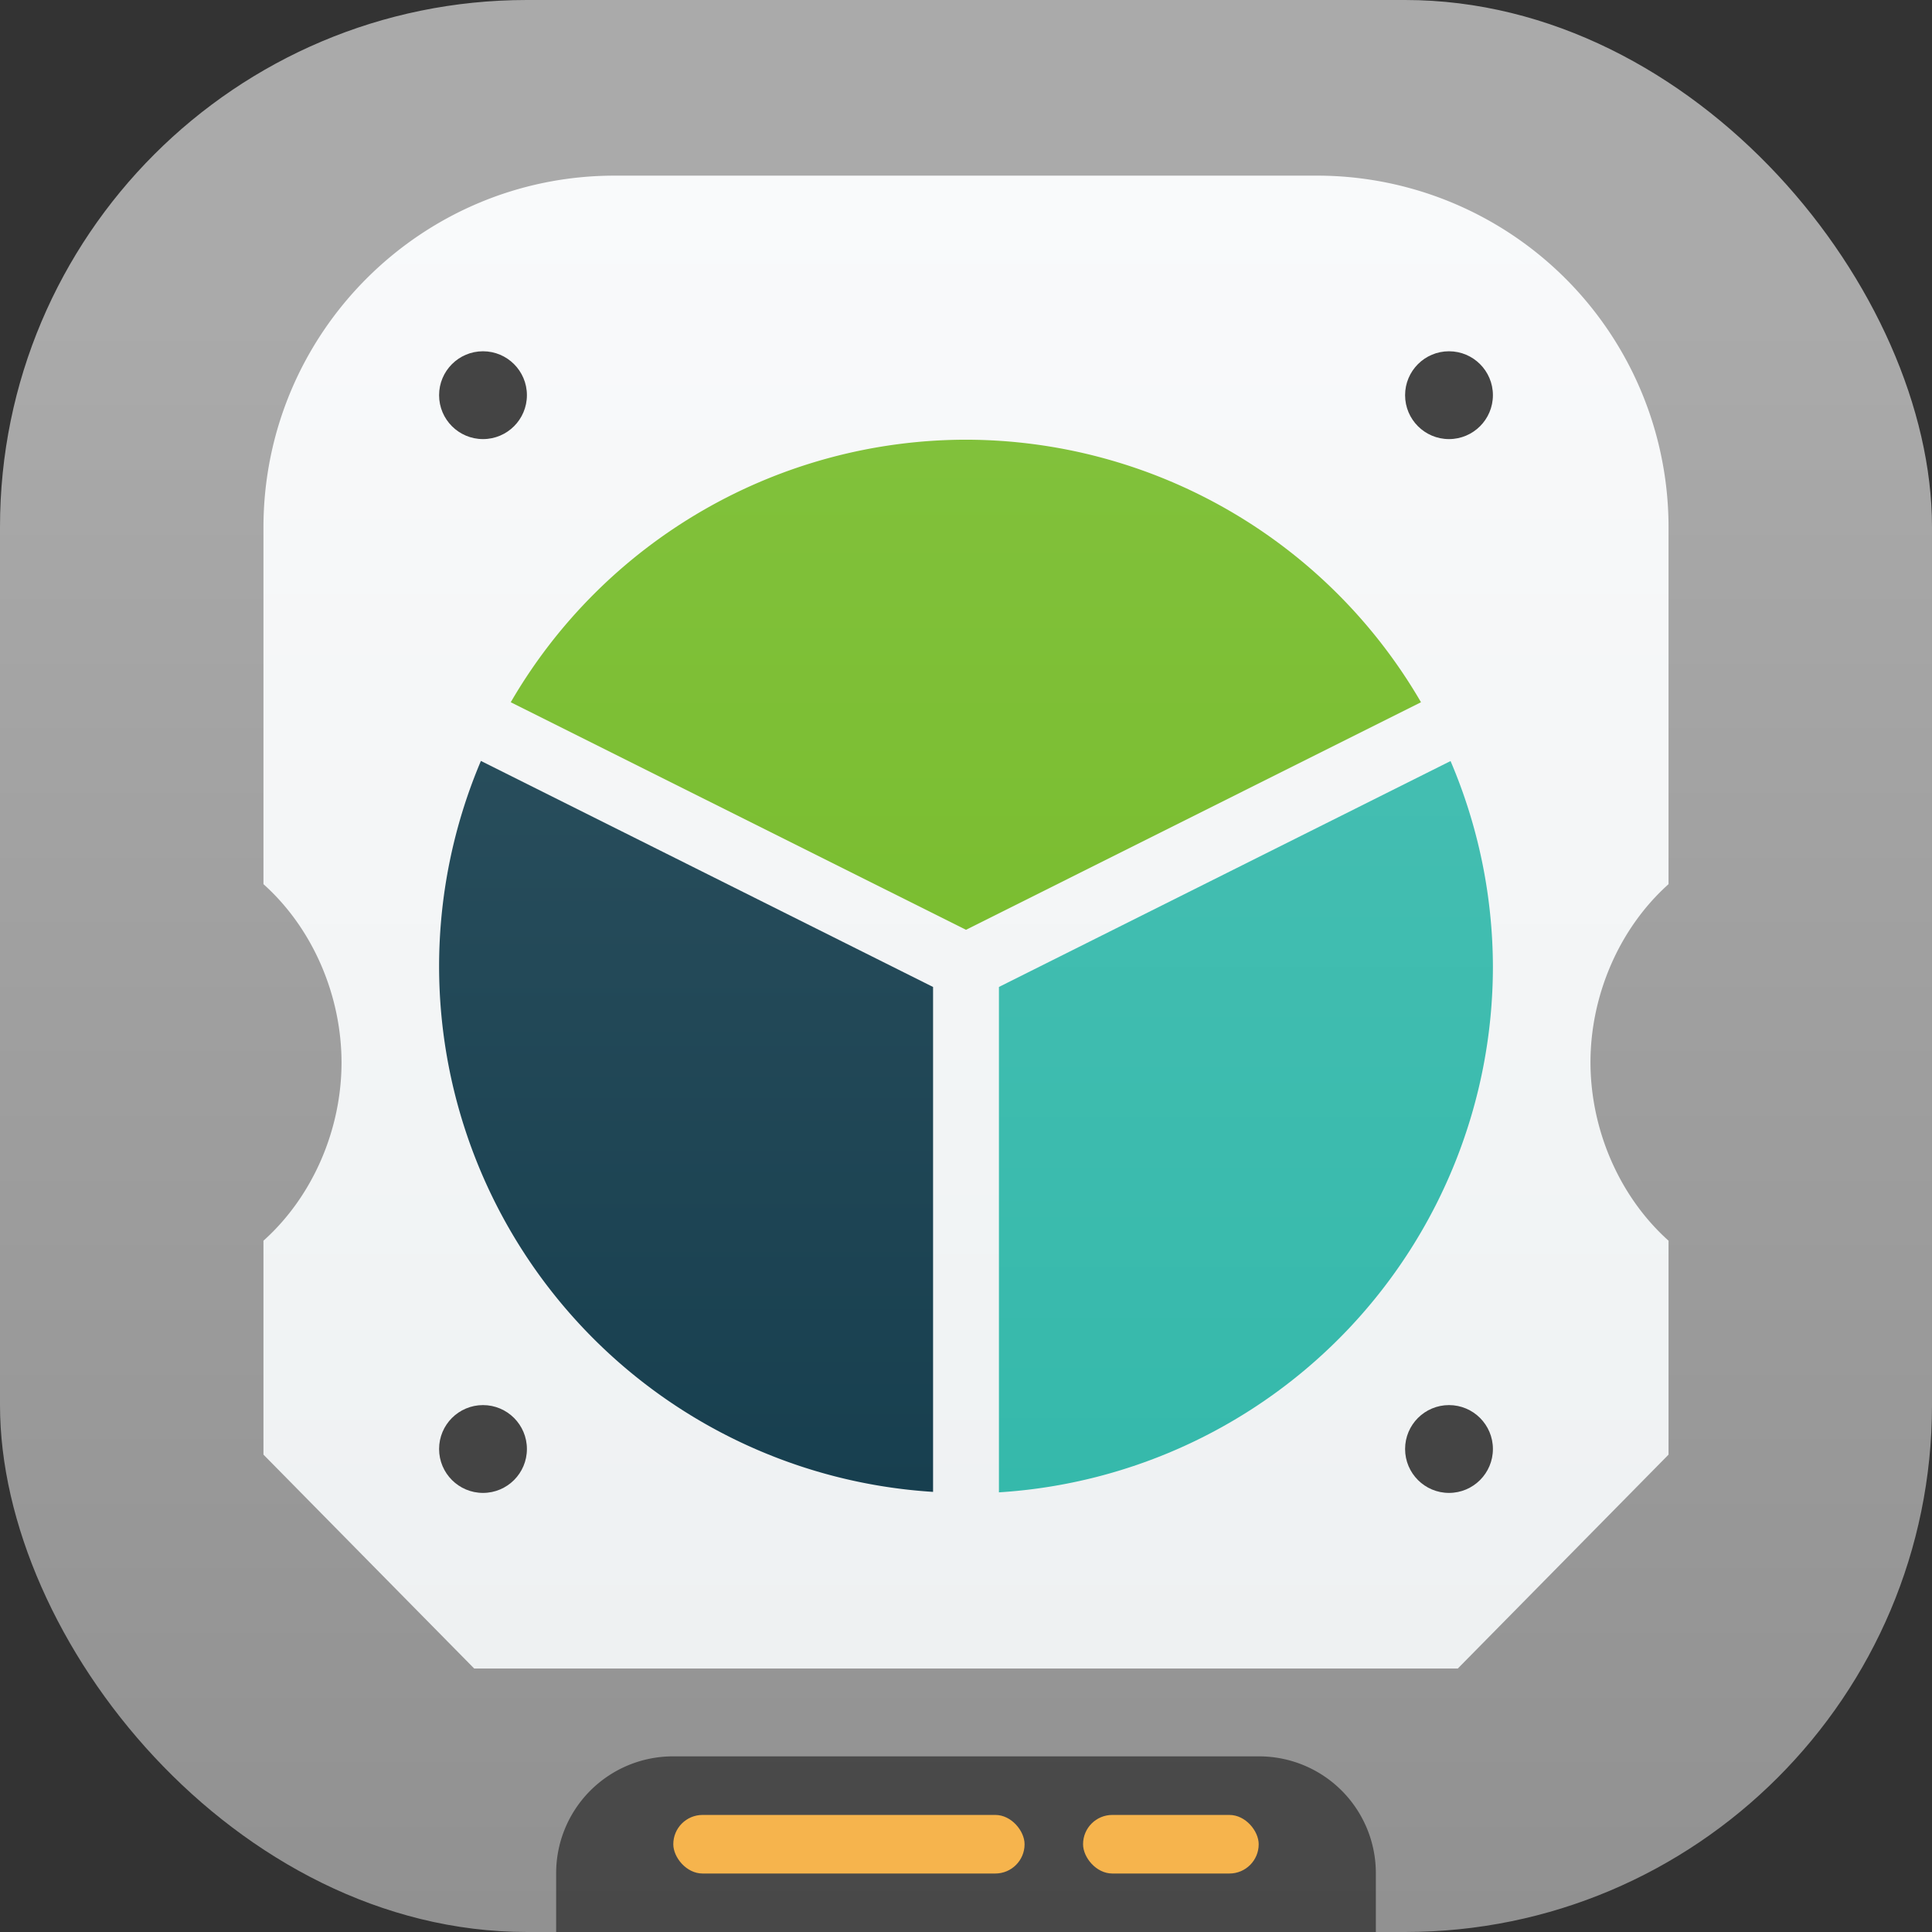 <svg xmlns="http://www.w3.org/2000/svg" width="22" height="22"><rect width="100%" height="100%" fill="#333333" stroke="none"/><defs><linearGradient id="b" x1="12" x2="12" y1="48" y2="10" gradientTransform="matrix(.556 0 0 .548 -1.778 -1.325)" gradientUnits="userSpaceOnUse"><stop offset="0" stop-color="#eef1f2"/><stop offset="1" stop-color="#f9fafb"/></linearGradient><linearGradient id="a" x1="7.937" x2="7.937" y1="15.081" y2="1.852" gradientTransform="translate(0 .015)scale(1.89)" gradientUnits="userSpaceOnUse"><stop offset="0" stop-color="#888"/><stop offset="1" stop-color="#aaa"/></linearGradient><linearGradient id="c" x1="12" x2="12" y1="48" y2="10" gradientTransform="matrix(.444 0 0 .445 -3.222 -2.376)" gradientUnits="userSpaceOnUse"><stop offset="0" stop-color="#eef1f2"/><stop offset="1" stop-color="#f9fafb"/></linearGradient></defs><linearGradient id="d" x1="16" x2="16" y1="22" y2="6" gradientUnits="userSpaceOnUse"><stop offset="0" stop-color="#73ba25"/><stop offset="1" stop-color="#81c13b"/></linearGradient><linearGradient id="e" x1="16" x2="16" y1="22" y2="6" gradientUnits="userSpaceOnUse"><stop offset="0" stop-color="#173f4f"/><stop offset="1" stop-color="#2f5361"/></linearGradient><linearGradient id="f" x1="16" x2="16" y1="22" y2="6" gradientUnits="userSpaceOnUse"><stop offset="0" stop-color="#35b9ab"/><stop offset="1" stop-color="#4ac0b4"/></linearGradient><rect width="22" height="22" fill="url(#a)" rx="6" ry="6" style="fill:url(#a)"/><path d="M7.667 20a1.33 1.33 0 0 0-1.334 1.333V22h9.334v-.667A1.33 1.33 0 0 0 14.333 20Z" opacity=".5" style="stroke-width:.667"/><path fill="url(#b)" d="M7 2C4.791 2 3 3.795 3 6.008v4.06c.565.506.888 1.27.889 2.03 0 .76-.324 1.524-.889 2.03v2.436L5.4 19h11.2l2.4-2.436v-2.436c-.565-.506-.888-1.27-.889-2.03 0-.76.324-1.524.889-2.03v-4.06A4.004 4.004 0 0 0 15 2Z" style="fill:url(#c);stroke-width:.806"/><rect width="4" height=".667" x="7.667" y="20.667" fill="#f6b44d" fill-rule="evenodd" rx=".333" ry=".333" style="stroke-width:.667;paint-order:stroke fill markers"/><rect width="2" height=".667" x="12.333" y="20.667" fill="#f6b44d" fill-rule="evenodd" rx=".333" ry=".333" style="stroke-width:.667;paint-order:stroke fill markers"/><circle cx="5.5" cy="4.5" r=".5" fill="#444"/><circle cx="16.5" cy="4.5" r=".5" fill="#444"/><circle cx="5.5" cy="16.5" r=".5" fill="#444"/><circle cx="16.5" cy="16.5" r=".5" fill="#444"/><path fill="url(#d)" d="M16 6a8 8 0 0 0-6.912 3.986L16 13.441l6.908-3.455A8 8 0 0 0 16 6" style="fill:url(#d)" transform="matrix(.75 0 0 .75 -1 .507)"/><path fill="url(#e)" d="M8.635 10.877A8 8 0 0 0 8 14a8 8 0 0 0 7.5 7.975v-7.666z" style="fill:url(#e)" transform="matrix(.75 0 0 .75 -1 .507)"/><path fill="url(#f)" d="m23.357 10.879-6.857 3.43v7.673A8 8 0 0 0 24 14a8 8 0 0 0-.643-3.121" style="fill:url(#f)" transform="matrix(.75 0 0 .75 -1 .507)"/></svg>